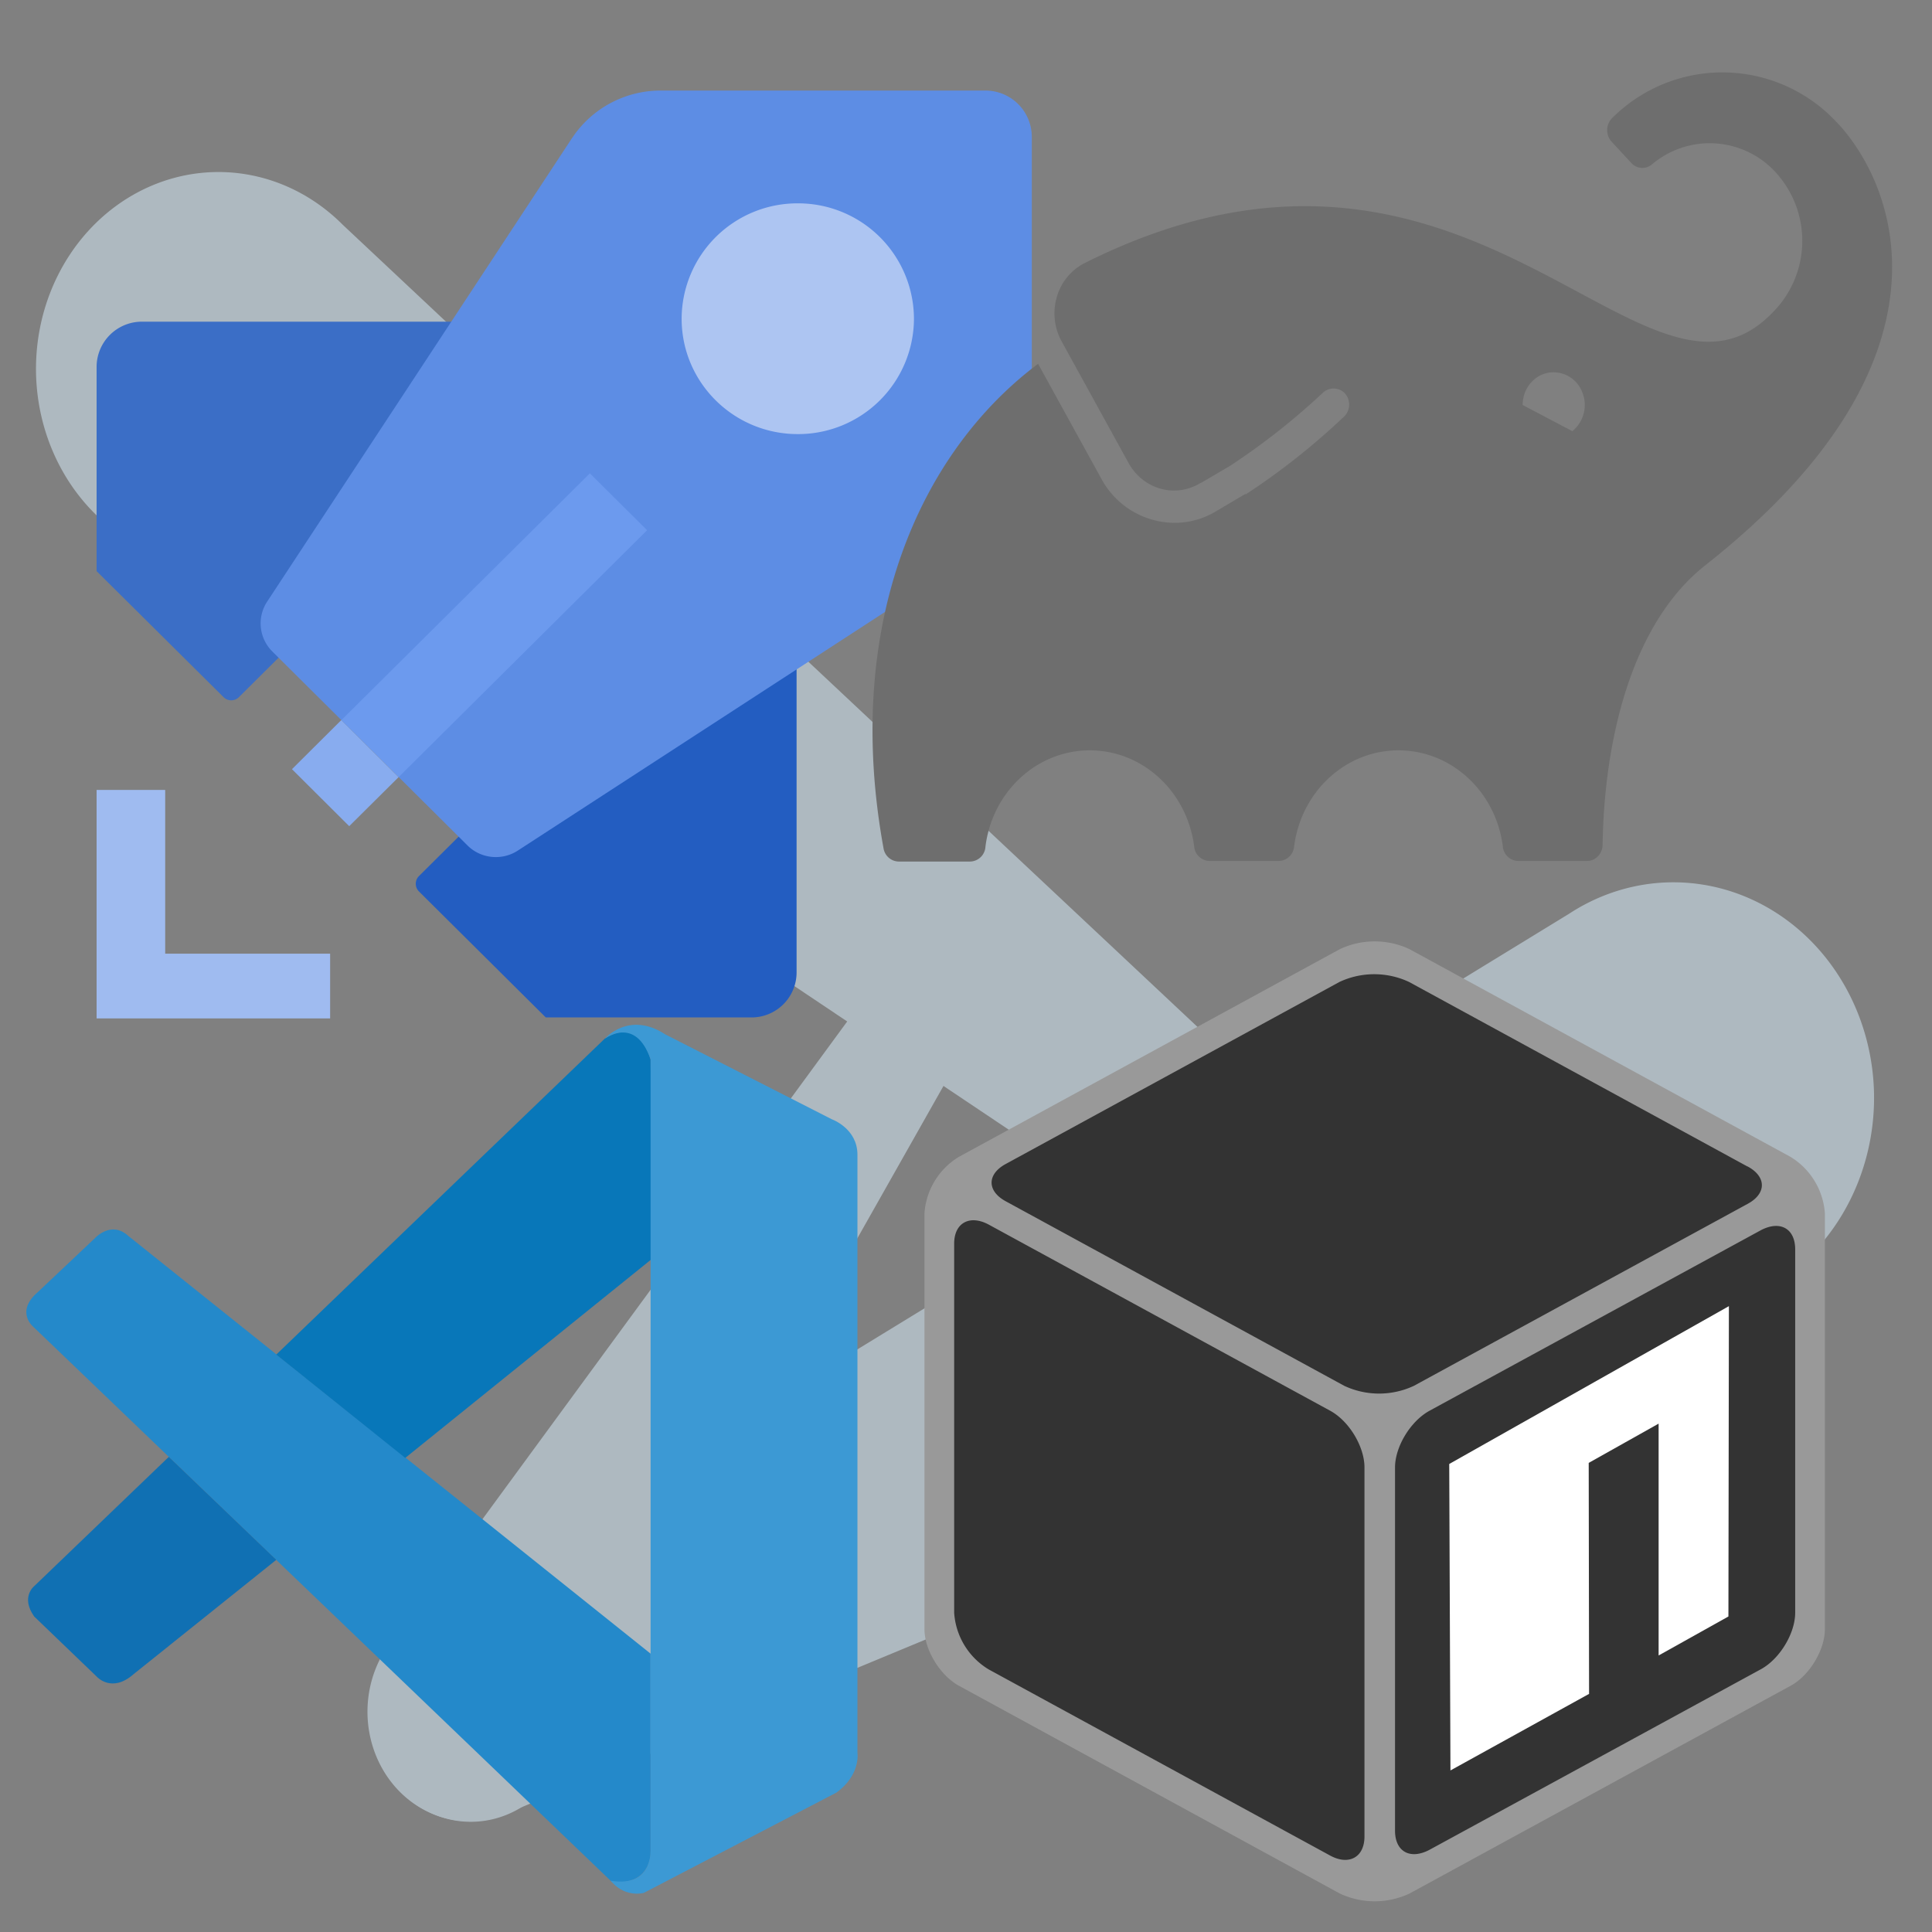 <svg xmlns="http://www.w3.org/2000/svg" width="16" height="16" viewBox="0 0 16 16" fill="none">
    <rect x="0" y="0" width="16" height="16" fill="#808080" stroke="none"/>
    <defs>
        <linearGradient x1="7.758" y1="13.697" x2="120.537" y2="109.821" id="a" gradientTransform="matrix(.086 0 0 .073 .26 1.414)" gradientUnits="userSpaceOnUse">
            <stop stop-color="#aeb9c0" offset="0%"/>
            <stop stop-color="#aeb9c0" offset="100%"/>
        </linearGradient>
        <linearGradient x1="38.732" y1="281.517" x2="190.56" y2="141.661" id="b" gradientTransform="matrix(.078 0 0 .049 .266 1.415)" gradientUnits="userSpaceOnUse">
            <stop stop-color="#aeb9c0" offset="0%"/>
            <stop stop-color="#aeb9c0" offset="100%"/>
        </linearGradient>
        <linearGradient x1="65.594" y1="177.899" x2="148.764" y2="86.018" id="c" gradientTransform="matrix(.052 0 0 .074 .266 1.415)" gradientUnits="userSpaceOnUse">
            <stop stop-color="#aeb9c0" offset="0%"/>
            <stop stop-color="#aeb9c0" offset="100%"/>
        </linearGradient>
    </defs>
    <path d="M11.448 9.941l-8.61-8.08A1.511 1.63 0 101.076 4.48l9.685 6.488.044.03a.585.632 0 10.643-1.056z" fill="url(#a)"/>
    <path d="M15.519 9.024a1.662 1.788 0 00-2.524-1.457l-9.402 5.755-.016.01a.843.907 0 10.657 1.67l10.244-4.251.026-.012a1.662 1.788 0 001.015-1.715z" fill="url(#b)"/>
    <path d="M7.947 8.756a.455.49 0 00-.773-.512L3.205 13.66l-.008.018a.843.907 0 101.46.899L7.92 8.805a.492.492 0 00.028-.049z" fill="url(#c)"/>
    <path d="M5.266 11.783c-.476-.103-.86-.455-1.075-.987l-.055-.135.361-.28c.2-.153.38-.293.403-.311.029-.023.082.046.174.228.152.297.289.411.454.38.14-.028.293-.185.336-.344.021-.078.035-.914.035-2.1v-1.97h1.096l-.01 2.207-.01 2.206-.081.198c-.234.566-.66.885-1.234.925-.13.01-.307.002-.394-.017zm2.856-2.781V6.255l1.014.026c.558.014 1.083.041 1.168.06.392.088.718.35.894.717.07.146.08.224.08.586 0 .478-.02.54-.303.878a1.716 1.716 0 00-.173.227c0 .01.096.07.213.13.298.155.474.332.607.611.106.22.116.274.127.65.011.393.007.42-.094.644-.135.297-.34.525-.597.665-.415.226-.525.24-2.152.281l-.784.02zm1.975 1.797c.367-.083.529-.298.529-.697 0-.277-.039-.402-.17-.547-.173-.19-.33-.238-.791-.24H9.25v1.56l.344-.02c.19-.01.416-.036.503-.056zm-.31-2.452a.665.665 0 00.435-.726.518.518 0 00-.163-.274c-.142-.139-.193-.155-.588-.19l-.22-.02V8.44l.185-.019c.101-.01.26-.044.35-.073z"/>
    <path d="M5.266 11.783c-.476-.103-.86-.455-1.075-.987l-.055-.135.361-.28c.2-.153.38-.293.403-.311.029-.023.082.046.174.228.152.297.289.411.454.38.14-.028.293-.185.336-.344.021-.078.035-.914.035-2.1v-1.97h1.096l-.01 2.207-.01 2.206-.081.198c-.234.566-.66.885-1.234.925-.13.01-.307.002-.394-.017z"/>
    <path d="M5.266 11.783c-.476-.103-.86-.455-1.075-.987l-.055-.135.361-.28c.2-.153.38-.293.403-.311.029-.023.082.046.174.228.152.297.289.411.454.38.14-.028.293-.185.336-.344.021-.078.035-.914.035-2.1v-1.97h1.096l-.01 2.207-.01 2.206-.081.198c-.234.566-.66.885-1.234.925-.13.01-.307.002-.394-.017zm2.856-2.781V6.255l1.014.026c.558.014 1.083.041 1.168.06.392.088.718.35.894.717.07.146.08.224.08.586 0 .478-.02.54-.303.878a1.716 1.716 0 00-.173.227c0 .01.096.07.213.13.298.155.474.332.607.611.106.22.116.274.127.65.011.393.007.42-.094.644-.135.297-.34.525-.597.665-.415.226-.525.24-2.152.281l-.784.02zm1.975 1.797c.367-.083.529-.298.529-.697 0-.277-.039-.402-.17-.547-.173-.19-.33-.238-.791-.24H9.25v1.56l.344-.02c.19-.01.416-.036.503-.056zm-.31-2.452a.665.665 0 00.435-.726.518.518 0 00-.163-.274c-.142-.139-.193-.155-.588-.19l-.22-.02V8.44l.185-.019c.101-.01.26-.044.35-.073z"/>
    <path d="M8.122 9.002V6.255l1.014.026c.558.014 1.083.041 1.168.06.392.088.718.35.894.717.07.146.08.224.08.586 0 .478-.02.54-.303.878a1.716 1.716 0 00-.173.227c0 .01.096.07.213.13.298.155.474.332.607.611.106.22.116.274.127.65.011.393.007.42-.094.644-.135.297-.34.525-.597.665-.415.226-.525.24-2.152.281l-.784.02zm1.975 1.797c.367-.083.529-.298.529-.697 0-.277-.039-.402-.17-.547-.173-.19-.33-.238-.791-.24H9.25v1.56l.344-.02c.19-.01.416-.036.503-.056zm-.31-2.452a.665.665 0 00.435-.726.518.518 0 00-.163-.274c-.142-.139-.193-.155-.588-.19l-.22-.02V8.44l.185-.019c.101-.01.26-.044.35-.073zm-4.521 3.436c-.476-.103-.86-.455-1.075-.987l-.055-.135.361-.28c.2-.153.38-.293.403-.311.029-.023.082.046.174.228.152.297.289.411.454.38.14-.028.293-.185.336-.344.021-.078.035-.914.035-2.1v-1.97h1.096l-.01 2.207-.01 2.206-.081.198c-.234.566-.66.885-1.234.925-.13.01-.307.002-.394-.017z"/>
    <path d="M3.47 7.383l1.05 1.043h1.703a.373.373 0 00.374-.372V4.146L3.471 7.254a.09.09 0 000 .13z" fill="#235dc1"/>
    <path d="M.8 3.039V4.73l1.05 1.042a.09.09 0 00.13 0l3.128-3.108H1.174A.375.375 0 00.8 3.04z" fill="#3b6ec6"/>
    <path d="M4.737 1.144L2.212 4.983a.328.328 0 00.043.412l1.617 1.607c.11.11.285.127.415.043l3.864-2.511a.865.865 0 00.394-.725V1.133A.384.384 0 008.16.75H5.468a.879.879 0 00-.73.393z" fill="#5d8de4"/>
    <path d="M1.368 7.898V6.542H.8v1.892h1.934v-.536z" fill="#9fbbf0"/>
    <path d="M6.607 3.595a.959.959 0 00.962-.956.959.959 0 00-.962-.955.959.959 0 00-.962.955c0 .528.43.956.962.956z" fill="#adc5f2"/>
    <path d="M4.885 3.92L2.827 5.964l.475.471 2.057-2.044z" fill="#6c9aee"/>
    <path d="M2.892 6.842l.409-.406-.475-.472-.408.406z" fill="#88acef"/>
    <path d="M7.886 9.798l3.56-1.967 3.56 1.967v3.93l-3.56 1.967-3.56-1.967z" fill="#333"/>
    <path d="M11.546 11.761l3.31-1.809.134 3.647-3.444 1.973z" fill="#fff"/>
    <path d="M14.907 9.842l-.01 3.864-3.454 1.9-.017-3.797zm-2.905 2.282l.01 2.538 1.148-.634-.003-1.913.579-.325v1.92l.578-.323.004-2.57-2.316 1.307z" fill="#333"/>
    <path d="M11.672 7.86a.68.68 0 00-.575 0L7.942 9.58a.593.593 0 00-.286.47v3.441c0 .174.13.385.286.47l3.155 1.721a.68.68 0 00.575 0l3.155-1.72c.16-.086.286-.3.286-.47V10.05a.596.596 0 00-.286-.47zm2.799 1.799c.16.085.16.227 0 .312l-2.762 1.506a.68.68 0 01-.576 0L8.332 9.95c-.16-.085-.16-.227 0-.312l2.761-1.506a.68.68 0 01.576 0l2.802 1.528zm-6.569.64c0-.173.13-.242.287-.157l2.825 1.54c.16.086.286.3.286.47v3.057c0 .173-.13.243-.286.157l-2.825-1.54a.593.593 0 01-.287-.47zm3.937 5.02c-.16.085-.286.016-.286-.158v-3.008c0-.174.13-.385.286-.47l2.742-1.494c.16-.085.286-.016.286.158v3.008c0 .174-.13.386-.286.47l-2.742 1.494z" fill="#999"/>
    <path d="M.283 10.995s-.167-.127.034-.298l.469-.443s.134-.149.276-.019l4.326 3.46v1.66s-.002.26-.319.232z" fill="#2489ca"/>
    <path d="M1.398 12.065L.283 13.136s-.114.09 0 .251l.518.498s.123.14.305-.02l1.182-.947z" fill="#1070b3"/>
    <path d="M3.356 12.074l2.045-1.65-.013-1.65s-.088-.36-.379-.173l-2.721 2.617z" fill="#0877b9"/>
    <path d="M5.07 15.59c.118.128.262.086.262.086l1.594-.83c.204-.147.175-.33.175-.33V9.563c0-.218-.211-.293-.211-.293l-1.381-.704c-.302-.197-.5.036-.5.036s.254-.194.379.172v6.552c0 .045-.01.09-.027.13-.037.077-.116.15-.305.119z" fill="#3c99d4"/>
    <path d="M15.211 1.013A1.291 1.291 0 0013.35.979a.14.14 0 00-.04.1.14.14 0 00.04.098l.161.174a.123.123 0 00.168.012.74.74 0 011.058.101.84.84 0 01-.052 1.119C13.62 3.702 12.202.564 8.98 2.18a.454.454 0 00-.228.28.481.481 0 00.04.367l.553 1.005c.12.219.383.295.592.171l.013-.007-.01.007.242-.142a5.69 5.69 0 00.771-.606.13.13 0 01.176-.006c.027.024.043.06.044.098a.136.136 0 01-.039.1 5.78 5.78 0 01-.814.645h-.009l-.245.145a.662.662 0 01-.339.093.693.693 0 01-.607-.367l-.523-.95c-1 .75-1.613 2.189-1.28 4.012a.13.13 0 00.124.11h.59a.13.13 0 00.13-.123c.057-.457.427-.798.864-.798.438 0 .807.341.865.798a.13.13 0 00.125.118h.577a.13.13 0 00.125-.118c.058-.457.427-.798.865-.798.437 0 .807.341.864.798a.13.13 0 00.126.118h.572c.07 0 .127-.06.128-.133.013-.85.231-1.827.851-2.316 2.15-1.694 1.585-3.145 1.087-3.67zM13.02 3.57l-.41-.216c0-.128.084-.238.202-.265a.254.254 0 01.289.153.28.28 0 01-.081.33z" fill="#6e6e6e" fill-rule="evenodd"/>
</svg>
